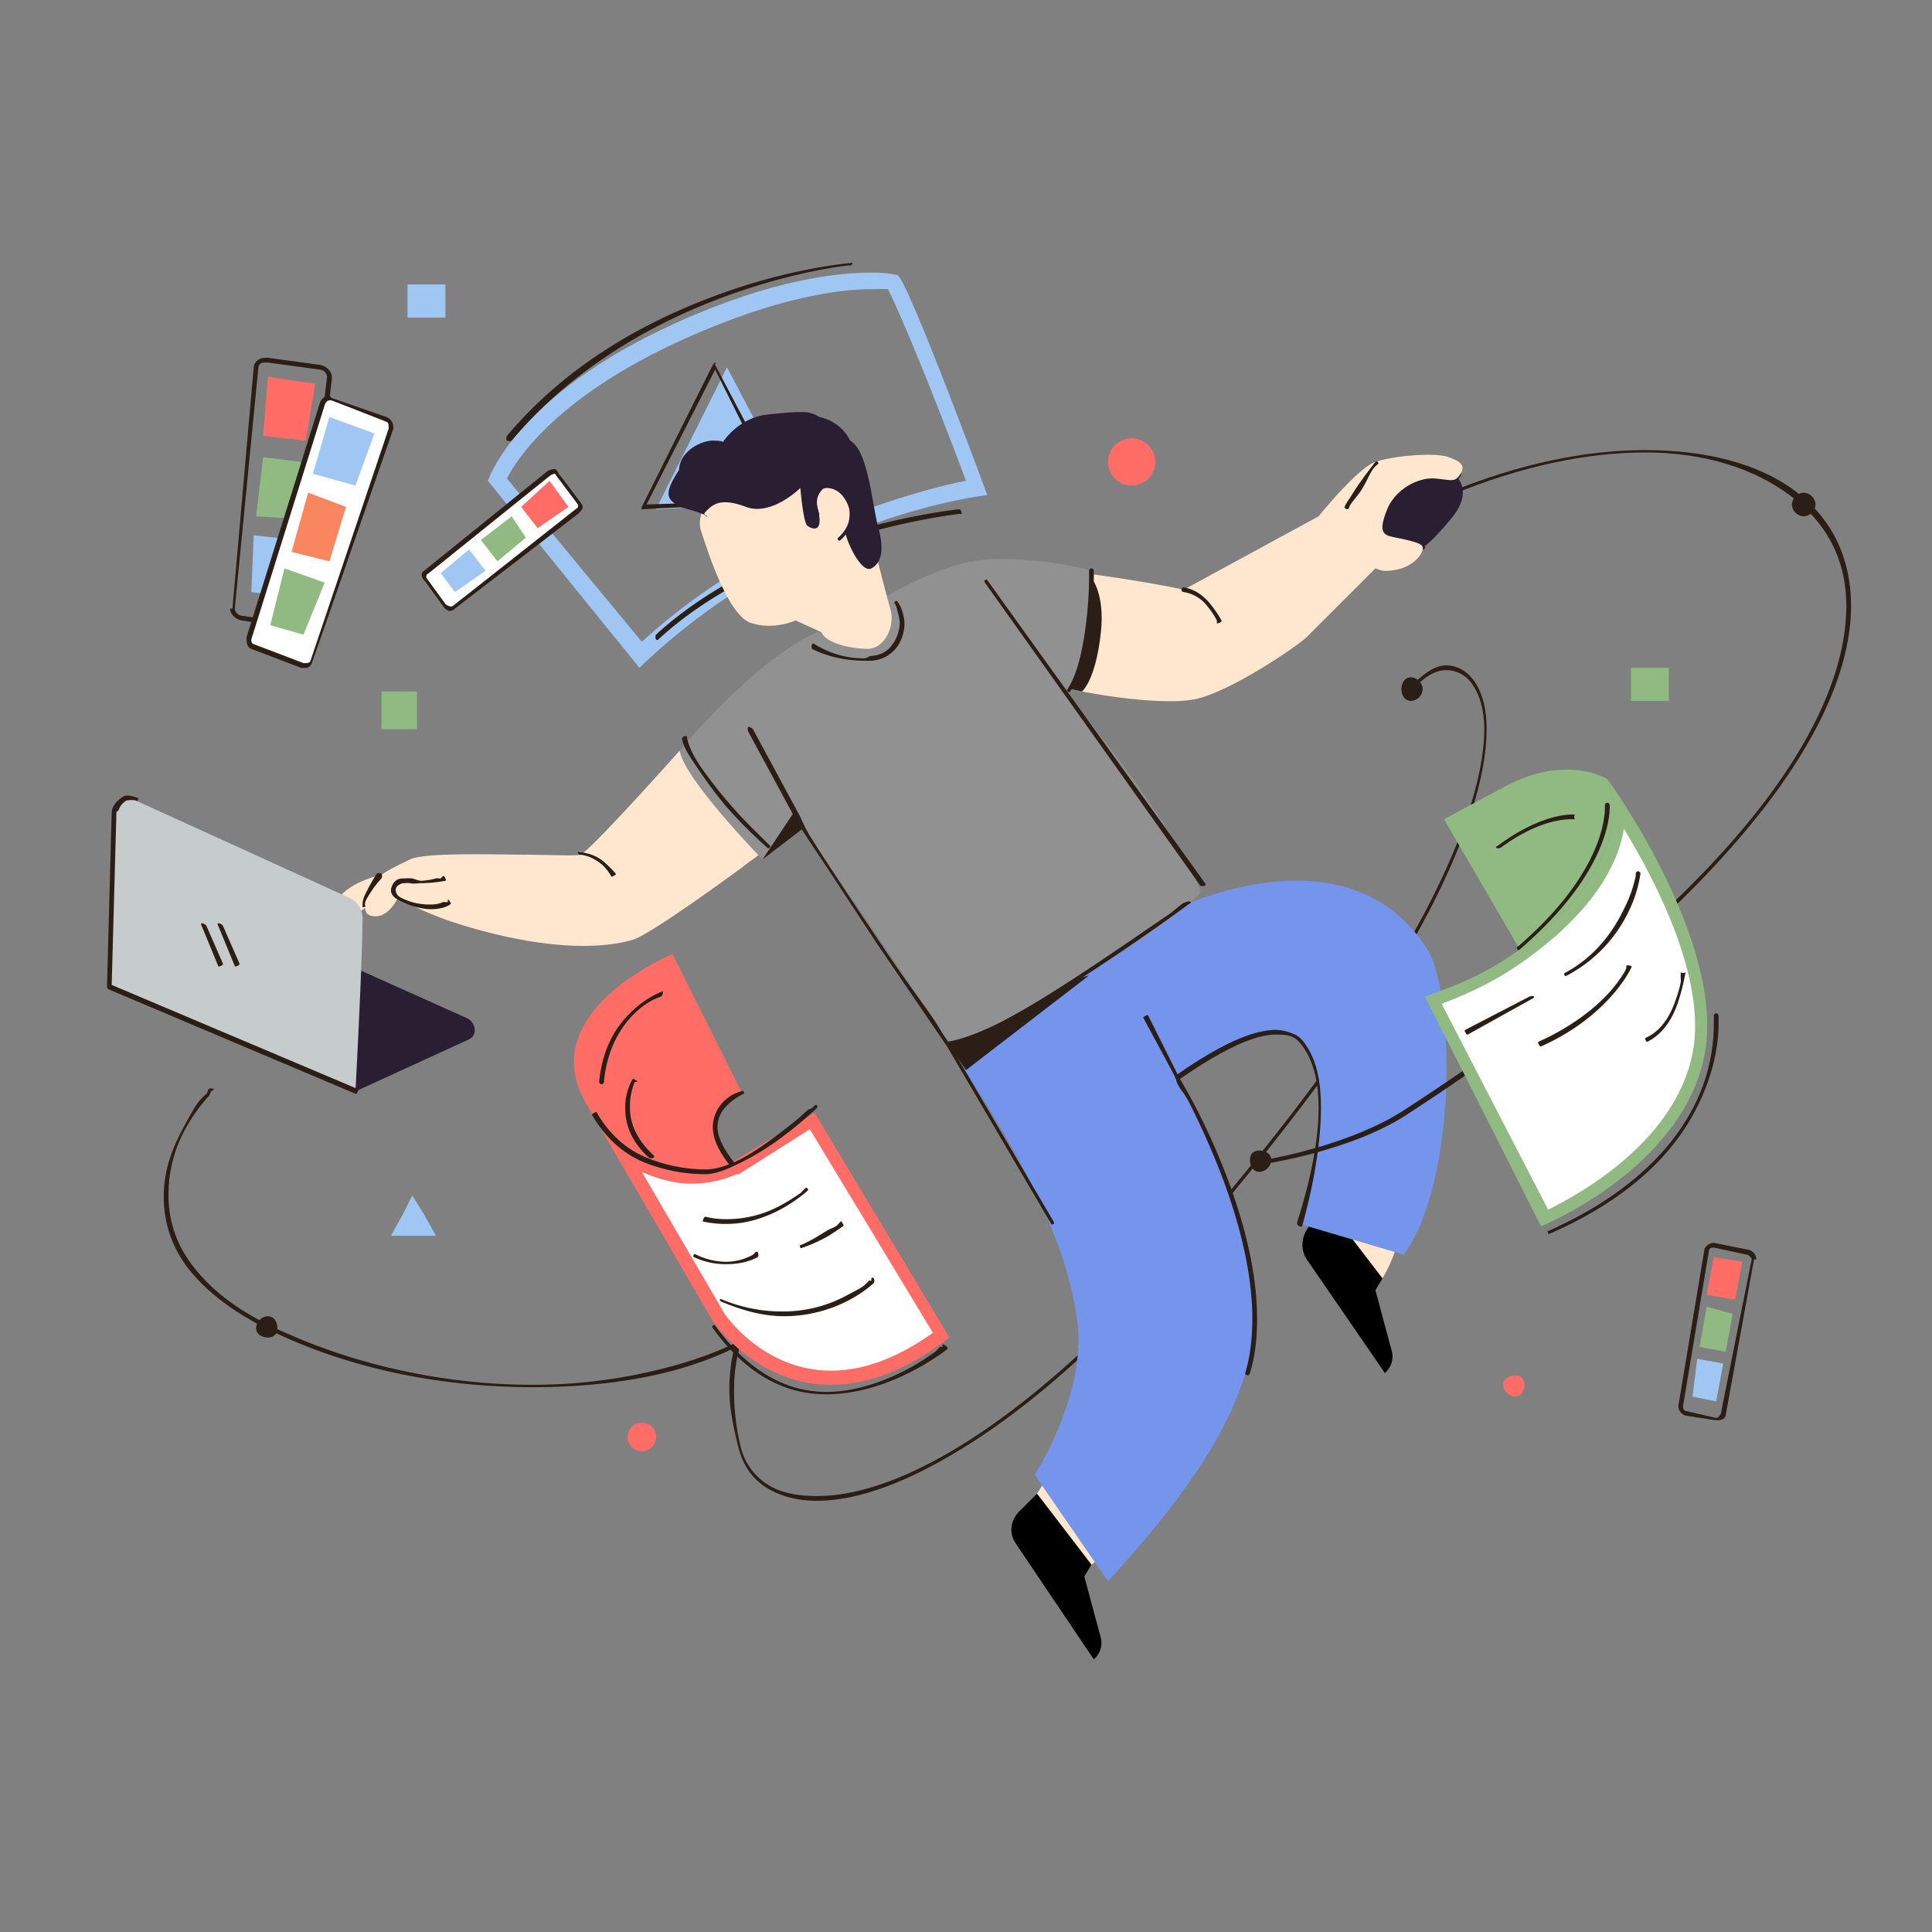 <svg xmlns="http://www.w3.org/2000/svg" width="895" height="895" fill="none" xmlns:v="https://vecta.io/nano"><rect width="100%" height="100%" fill="#808080" stroke="none"/><style><![CDATA[.O{fill:#2a1e17}.P{fill:#a0c6f4}.Q{fill:#ff6d66}.R{fill:#91ba83}.S{fill:#fff}.T{fill:#ffe7cf}.U{fill:#2a1e33}]]></style><g clip-path="url(#C)"><mask id="A" maskUnits="userSpaceOnUse" x="0" y="0" width="895" height="895"><path d="M0 0H895V895H0V0Z" class="S"/></mask><g mask="url(#A)"><mask id="B" maskUnits="userSpaceOnUse" x="0" y="0" width="895" height="895"><path d="M0 0H895V895H0V0Z" class="S"/></mask><g mask="url(#B)"><path d="M480.388 691.952l7.674-12.059 23.021 40.561-5.481 4.385-25.214-32.888m160.053-99.758s11.907-19.7 6.578-29.6l-39.465 4.385 32.888 25.214" class="T"/><path d="M640.441 592.193l-3.289 5.481 7.674 28.5c.415 1.788.327 3.656-.253 5.397s-1.632 3.287-3.036 4.469l-36.177-52.62c-3.444-5.089-2.31-12.263 2.193-16.444l7.674-7.674 25.214 32.888" fill="#000"/><path d="M656.885 314.839c4.468-3.941 8.435-6.576 13.155-6.578 5.054-.012 9.806 2.731 13.155 7.674s5.48 12.013 5.481 21.925c-.008 19.053-7.492 48.226-28.5 87.7s-55.682 88.807-109.628 151.285c-36.435 42.2-70.309 72.046-99.759 90.989s-53.476 27.4-72.353 27.406c-9.567 0-17.984-2.443-24.118-6.578s-10.048-9.909-12.059-17.54c-2.627-9.942-4.385-19.268-4.385-27.406 0-18.914 5.887-32.339 13.155-41.658 3.411-4.273 7.482-7.973 12.059-10.963 3.646-2.325 6.176-3.277 8.77-3.289a5.33 5.33 0 0 1 3.289 1.1 4.29 4.29 0 0 1 .899 1.528c.189.566.258 1.166.201 1.761.092 1.54-.292 3.071-1.1 4.385-1.074 1.918-3.189 4.047-5.481 6.578-11.673 12.877-29.2 22.852-50.428 29.6s-46.229 9.864-72.353 9.866c-40.626 0-83.585-7.806-121.684-26.31-18.891-9.177-31.918-20.076-39.465-30.7a53.27 53.27 0 0 1-9.866-31.791c0-13.022 4.976-24.017 9.866-32.888 2.446-4.437 4.454-8.234 6.578-10.963 1.035-1.156 2.133-2.254 3.289-3.289.8-.861.611-1.843 1.1-2.193.436-.308 1.882-.436 2.193 0s-.658.786-1.1 1.1c-.26.18-.353 1.388-1.1 2.193-4.8 5.27-8.857 11.172-12.059 17.54a63.06 63.06 0 0 0-6.578 28.5 51.92 51.92 0 0 0 9.866 30.7c7.313 10.29 18.6 20.525 37.273 29.6 37.786 18.352 81.33 27.403 121.687 27.401 24.531 0 48.923-3.696 72.353-10.963 21-6.669 37.987-15.979 49.332-28.5 1.728-2.003 3.201-4.213 4.385-6.578.979-1.74 2.2-2.389 2.193-3.289a3.94 3.94 0 0 0-1.1-2.193c-.361-.3-1.256 0-2.193 0-1.98-.012-4.247 1.084-7.674 3.289-10.319 6.611-24.12 22.694-24.118 50.428-.08 9.238 1.026 18.449 3.289 27.406a28.29 28.29 0 0 0 12.062 16.443c5.74 3.871 13.744 5.481 23.021 5.481 18.3.008 42.008-7.492 71.257-26.31s63.419-48.9 99.759-90.989c53.875-62.4 88.7-111.984 109.626-151.283s28.508-68.059 28.5-86.6c0-9.65-2.419-16.337-5.481-20.829-1.314-2.003-3.102-3.652-5.206-4.799a14.57 14.57 0 0 0-6.853-1.779c-4.131 0-7.86 1.775-12.059 5.481-.336.186-.713.284-1.097.284a2.26 2.26 0 0 1-1.096-.284c-.353-.4.695-.741 1.1-1.1" class="O"/><path d="M602.072 566.979s19.683-57.1 3.289-82.219c-13.531-20.729-58.623 13-64.679 17.54l-30.7-57.005s7.285-9.71 25.214-19.733 91.27-40.662 126.07 14.251c12.863 20.295 13.707 108.04-10.963 141.417l-48.231-14.251z" fill="#7595ec"/><path d="M671.136 228.235c32.493-13.468 63.748-19.733 90.989-19.733 27.945 0 52.148 6.142 69.064 18.636s26.324 30.585 26.31 53.717c-.008 27.67-14.381 62.326-47.139 101.952s-83.973 85.112-158.957 133.743c-26.752 17.328-67.906 23-67.968 23.021-.529.079-1.017-.567-1.1-1.1s.565-1.019 1.1-1.1c.726.116 1.466.116 2.193 0 8.073-1.369 41.764-8.145 64.679-23.021 74.868-48.554 126.37-93.233 158.957-132.647s46.051-73.852 46.046-100.847c-.014-22.573-9.844-39.339-26.31-51.524s-39.227-19.733-66.872-19.733c-26.94 0-57.608 6.35-89.893 19.733-.495.206-1.987.495-2.193 0s.6-.891 1.1-1.1" class="O"/><path d="M715 564l-50.5-99 22-12 33.5-24.5 21.5-25.5 11-26.5 17 32.5 17 44v38L768 526.5l-35 28-18 9.5zm-379.5 50.5l-43-73.5h4.5l20 5 25.5-5 34.5-21 59 98.5-3 3.5-24.5 13.5-25.5 3-24.5-5-23-19z" class="S"/><path d="M272.099 512.166c14.869 24.472 34.253 29.6 48.235 29.6a53.07 53.07 0 0 0 18.636-3.289l38.369-23.021 62.487 104.141c-21.063 16.236-39.442 21.925-54.813 21.925-35.14 0-54.813-29.6-54.813-29.6l-58.101-99.756zm103.048 10.963l-32.884 20.828h-1.1c-6.565 2.889-13.658 4.382-20.829 4.385-6.88 0-14.609-1.715-23.021-5.481l38.369 65.775c1.251 1.819 18.689 26.31 49.332 26.31 14.946 0 30.816-5.87 47.139-17.54l-57.005-94.278" class="Q"/><path d="M403.649 126.284c4.048-.09 8.093.279 12.059 1.1 4.544 1.515 41.658 101.952 41.658 101.952s-87.932 9.3-161.15 80.027l-70.16-86.6s12.165-39.457 87.7-73.449c44.262-19.927 74.276-23.03 89.893-23.03zm0 7.674c-13.984 0-43.007 3.4-86.6 23.021-57.818 26.017-77.3 54.839-82.219 64.679l62.487 75.642c37.145-33.815 76.457-51.558 104.144-61.39 19.635-6.972 36.408-11.421 46.043-13.155-14.481-38.912-30.888-78.782-36.177-88.8-1.718-.161-4.449 0-7.674 0" class="P"/><path d="M445.308 238.102a4.4 4.4 0 0 0-1.1 0c-9.66 1.115-89.371 12.294-139.225 58.1-.4.361-.734.4-1.1 0-.185-.336-.282-.713-.282-1.097a2.27 2.27 0 0 1 .282-1.096c53.893-49.428 140.239-58.072 140.321-58.1.531-.054 1.044.563 1.1 1.1s.534 1.042 0 1.1" class="O"/><path d="M369.665 232.621l-32.888-62.487-32.888 65.775 65.776-3.288z" class="P"/><path d="M363.088 232.62h-1.1l-30.7-61.39-31.791 62.487 63.583-2.193v1.1l-65.775 3.289c-.343.016.186.289 0 0-.172-.346-.172-.754 0-1.1l32.888-65.775c.165-.326.732-1.1 1.1-1.1s-.167.772 0 1.1l32.888 62.487a1.32 1.32 0 0 1 0 1.1c-.165.287-.767-.014-1.1 0m30.703-109.63c-.365-.054-.735-.054-1.1 0-10.825 1.2-99.212 13.989-155.668 81.123-.336.185-.713.282-1.097.282a2.27 2.27 0 0 1-1.096-.282 2.26 2.26 0 0 1-.284-1.096c0-.384.098-.761.284-1.097 30.435-36.166 69.923-55.645 101.952-66.872s56.951-13.149 57.005-13.155c.533-.048 1.048-.533 1.1 0s-.563 1.048-1.1 1.1M344.452 401.44l8.77-6.578c-1.484-1.976-24.8-27.013-38.369-47.139 0 0 27.409 55.324 29.6 53.717m332.165-180.878c-.548.894-1.299 1.645-2.193 2.193-.791.572-1.258 1.1-2.193 1.1-1.771-.014-4.074-.825-7.674-1.1-.337-.027-.743 0-1.1 0-3.896.009-7.705 1.152-10.963 3.289a21.88 21.88 0 0 0-8.77 9.866 24.79 24.79 0 0 0-2.193 8.77c0 .791-.206.8 0 1.1.286.44.66.814 1.1 1.1.365-.051.735-.051 1.1 0 1.992.553 6.453 1.31 9.866 2.193 1.714.446 3.111 1.622 4.385 2.193.638.287.633.728 1.1 1.1s.959.443 1.1 1.1c.107.526-.571.99-1.1 1.1s-.992-.573-1.1-1.1c-.118-.155-.606.256-1.1 0a29.57 29.57 0 0 0-7.674-3.289c-1.6-.353-3.128-.8-4.385-1.1-.628-.149-1.721.142-2.193 0s-.753.19-1.1 0c-.57-.328-.627-1.527-1.1-2.193s-1.1-1.128-1.1-2.193c.01-1.939.385-4.306 2.193-8.77 1.889-4.645 5.873-8.414 9.866-10.963s8.1-4.381 12.059-4.385c.4 0 .708-.031 1.1 0 3.716.289 6.346 1.108 7.674 1.1.71-.008.66-.8 1.1-1.1s1.552-.026 2.193-1.1c.275-.46.637-1.372 1.1-1.1s.275 1.733 0 2.193" class="O"/><path d="M659.078 253.449c-11.351-.27-25.9-1.237-23.021-9.866s13.916-29.495 38.369-23.021c0 0 8.594 6.788-2.193 19.733s-13.155 13.154-13.155 13.154z" class="U"/><path d="M600.978 566.979s-.26-.28 0-1.1c1.819-5.705 9.872-30.5 9.866-52.62.006-10.693-1.865-20.2-6.578-27.406-1.478-2.257-3.358-4.483-5.481-5.481s-5-1.1-7.674-1.1c-8.888-.019-19.984 5.374-29.6 10.963-6.828 4-13.416 8.395-19.733 13.161-.429.322-.774.429-1.1 0s-.429-1.871 0-2.193c6.315-4.77 12.905-9.163 19.737-13.157 9.76-5.643 21.105-10.943 30.7-10.963 3.041.132 6.025.878 8.77 2.193 2.44 1.14 3.825 2.939 5.481 5.481 5.036 7.73 6.572 17.612 6.578 28.5-.01 25.74-8.76 54.76-8.77 54.813-.173.506-.59.171-1.1 0s-1.267-.59-1.1-1.1" class="O"/><path d="M509.986 445.294c14.386 15.144 56.184 88.621 65.775 123.877 12.828 47.161 8.026 86.756-62.487 163.342l-33.983-49.335s24.207-36.953 19.733-71.257c-6.471-49.626-41.329-97.742-59.2-128.262l70.16-38.369" fill="#7595ec"/><path d="M504.506 451.872l-57.005 43.85-17.54-25.214 74.545-18.636z" class="O"/><path d="M178.917 404.732c-8.841 1.895-16.2 5.024-20.829 9.866s-2.779 8.392-1.1 9.866 8.567-.428 14.251-5.481 7.674-14.251 7.674-14.251" class="T"/><path d="M353.222 394.866c-1.484-1.976-24.8-27.013-38.369-47.139 0 0-41.594 46.752-46.043 48.235-1.654.551-11.629.128-24.118 0-21.109-.219-48.6-.912-54.813 2.193-9.886 4.943-16.164 7.33-18.636 14.251s-3.724 11.634 2.193 12.059c6.919.495 10.963-8.77 10.963-8.77s6.218 4.382 20.829 9.866c0 0 52.563 19.737 87.7 9.866 9.6-2.694 60.294-40.561 60.294-40.561zm317.915-183.075c4.511 1.718 8.092 3.322 5.481 7.674s-4.517 2.772-12.059 2.193-18.155 4.968-21.925 14.251-2.031 10.9 0 12.059 15.862 2.58 16.444 5.481-5.292 11.542-18.636 10.963l-3.289-1.1-31.791 31.791c-4.062 4.06-33.986 24.393-50.428 28.5-12.5 3.124-38.5-.32-53.717-3.289a75.22 75.22 0 0 1-12.059-3.289s10.832-19.9 13.154-51.517c0 0 27.893 3.691 46.043 7.674l62.487-33.984s17.9-22.311 26.31-25.214 27.893-4.514 33.984-2.193" class="T"/><path d="M501.216 320.321c-4.104-.76-8.137-1.86-12.059-3.289 0 0 14.125-17.714 16.444-49.332 0 0 6.326 7.3 4.385 25.214-2.442 22.507-8.77 27.406-8.77 27.406" class="O"/><path d="M505.602 264.412s-.611 38.693-10.963 54.813l-3.289-1.1s48.9 56.988 64.679 94.278c2.581 6.1-100.858 72.188-116.2 71.257 0 0-50.66-76.864-67.968-99.759l-18.636 14.251s-36.41-37.307-38.369-50.428c0 0 34.75-42.256 63.583-54.813s54.538-34.568 85.508-33.984c26.809.5 41.658 5.481 41.658 5.481" fill="#919191"/><path d="M353.222 398.155l18.636-14.251-3.289-8.77-15.347 23.021z" class="O"/><path d="M324.72 245.779c3.258 10.129 12.53 39.137 23.021 42.754s20.829-1.1 20.829-1.1l12.059 5.481c1.247 3.741 9.438 7.236 20.829 7.674 8.432.324 13.46-10.8 10.963-18.636-1.144-3.6-5.481-20.829-5.481-20.829s-8.122-33.689-16.444-40.561-16.16-13.362-38.369-4.385c-34.005 13.748-27.406 29.6-27.406 29.6" class="T"/><path d="M391.591 246.868c1.491 6.221 7.829 18.684 12.059 16.444s6.273-7.689 3.289-18.636-4.694-36.082-13.155-40.561c0 0-3.3-8.476-14.251-10.963a13.71 13.71 0 0 0-8.77-2.193s-1.662-.4-15.348 1.1-20.829 13.155-20.829 13.155 1.834-1.1-4.385-1.1-17.585 6.243-15.348 16.444c0 0 8.465-15.985 0-3.289s-5.027 14.186 0 17.54c21.332 5.723 8.824 5.427 12.059 2.193s6.692-6.672 18.636-2.193 25.214-8.77 25.214-8.77 1.3 16.047 3.289 17.54 6.474 3.079 5.481-4.385-2.939-6.78-2.193-8.77 4.975-7.725 12.059-2.193c7.961 6.221 2.193 18.637 2.193 18.637z" class="U"/><path d="M388.302 249.067c3.056-2.562 5.491-6.783 5.481-10.963a14.14 14.14 0 0 0-2.193-6.578c-2.643-4.454-6.238-5.491-8.77-5.481-.431-.031-.862.055-1.248.249s-.713.487-.945.851c-1.381 1.495-2.161 3.446-2.193 5.481.039 1.878.411 3.734 1.1 5.481.184.5-.594.91-1.1 1.1s-.91.5-1.1 0a19.8 19.8 0 0 1-1.1-6.578 9.77 9.77 0 0 1 2.193-6.578 6.02 6.02 0 0 1 1.96-1.561 6.04 6.04 0 0 1 2.425-.632c3.38.01 8.017 2.731 10.963 7.674 1.427 2.4 1.1 4.25 1.1 6.578.057 4.635-1.952 9.054-5.481 12.059-.409.345-.753.409-1.1 0s-.409-.751 0-1.1" class="U"/><path d="M505.601 724.84l-3.289 5.481 7.674 28.5c.415 1.788.327 3.657-.254 5.399s-1.631 3.289-3.035 4.471l-36.176-53.717c-3.442-5.091-2.312-11.166 2.193-15.348l7.674-7.674 25.213 32.888z" fill="#000"/><path d="M556.029 410.214l-99.759-140.32c-.312-.436-.434-.784 0-1.1s.784-.436 1.1 0l100.852 140.324c.312.436.434.784 0 1.1s-1.88.436-2.193 0m-140.32-131.555c1.006 1.307 1.751 2.796 2.193 4.385.621 1.766.991 3.612 1.1 5.481.025 3.901-1.12 7.72-3.289 10.963-1.389 1.93-3.193 3.524-5.281 4.662a15.85 15.85 0 0 1-6.778 1.916 32.8 32.8 0 0 1-3.289 0c-14.62 0-24.021-5.417-24.118-5.481-.442-.3-.3-1.752 0-2.193s.656-.3 1.1 0c6.894 4.333 14.879 6.615 23.021 6.578 1.263 0 1.943-.99 3.289-1.1 5.033-.411 7.886-2.584 9.866-5.481 2.051-2.889 3.196-6.324 3.289-9.866-.129-1.867-.498-3.709-1.1-5.481-.161-1.155-.534-2.27-1.1-3.289-.326-.425-.425-.77 0-1.1s.771-.423 1.1 0m222.537-63.576c-.851.601-1.592 1.342-2.193 2.193-1.65 2.255-3.214 6.426-5.481 9.866s-4.884 5.853-5.481 7.674c-.169.508-.588 1.267-1.1 1.1s-1.265-.588-1.1-1.1c.506-1.5 1.941-3.263 3.289-5.481 4.032-6.623 10.955-15.334 10.963-15.348.324-.427.668-.322 1.1 0s.324.668 0 1.1m-429.73 203.9c-.115.1-2.855 2.194-8.77 2.193-3.823 0-9.231-1.113-15.348-4.385-2.061-1.084-3.3-2.609-3.289-4.385.124-1.694.912-3.27 2.193-4.385 1.21-1.041 2.407-1.1 4.385-1.1 1.094-.104 2.195-.104 3.289 0 1.652.415 2.68 1.1 4.385 1.1a30.5 30.5 0 0 0 6.578-1.1c.9-.18 1.686.134 2.193 0 .252-.066.964-1.057 1.1-1.1.51-.161.935.584 1.1 1.1s.51.935 0 1.1a63.83 63.83 0 0 1-10.963 1.1c-1.825 0-3.629.461-5.481 0-.729-.086-1.465-.086-2.193 0-1.199-.082-2.381.313-3.289 1.1-.712.499-1.126 1.323-1.1 2.193a3.98 3.98 0 0 0 .656 1.938 3.96 3.96 0 0 0 1.537 1.351c4.376 2.336 9.293 3.471 14.251 3.289 1.886.04 3.757-.336 5.481-1.1.653-.27.784.192 1.1 0h1.1v-1.1c.413-.341.757.683 1.1 1.1s.413.755 0 1.1m-31.806-12.068c-1.608 1.705-3.075 3.538-4.385 5.481-1.515 2.434-3.312 4.72-3.289 6.578.02.535.535 1.077 0 1.1s-1.077.535-1.1 0v-1.1c.043-1.524.418-3.021 1.1-4.385a84.78 84.78 0 0 1 5.481-9.866 2.27 2.27 0 0 1 1.096-.282c.384 0 .761.097 1.097.282a2.26 2.26 0 0 1 0 2.193" class="O"/><path d="M283.062 405.829c-1.14-2.062-2.623-3.916-4.385-5.481-2.591-2.085-6.184-4.129-9.866-4.385-.284-.023-.551-.146-.752-.348s-.325-.468-.348-.752c.037-.533.563-.039 1.1 0a18.78 18.78 0 0 1 10.963 4.385c1.954 1.695 3.786 3.527 5.481 5.481.32.429-.668.776-1.1 1.1s-.774.427-1.1 0M563.703 288.53v-1.1a35.34 35.34 0 0 0-4.385-6.578c-2.655-3.541-6.59-5.902-10.963-6.578-.528-.093-1.191-.569-1.1-1.1s.569-1.191 1.1-1.1c6.516 1.162 10.535 5.339 13.155 8.77 1.607 2.092 3.072 4.29 4.385 6.578.165.51-.586.933-1.1 1.1s-.933.51-1.1 0m-31.783 181.986l14.251 28.5c7.087 11.968 13.315 24.424 18.637 37.274 8.967 21.578 17.534 48.817 17.54 74.545 0 8.731-.844 17.337-3.289 25.214-.159.512-.584 1.255-1.1 1.1s-1.255-.586-1.1-1.1c2.374-7.648 3.289-16.636 3.289-25.214.006-25.28-8.619-53.1-17.54-74.545-4.46-10.724-8.714-19.856-12.059-26.31-1.672-3.227-3.411-4.83-4.385-6.578-.487-.875-.837-1.739-1.1-2.193-.144-.352-.144-.748 0-1.1l-15.348-28.5c-.248-.473.621-.848 1.1-1.1s.85-.475 1.1 0m-44.942 96.477l-48.235-82.219-32.888-48.235-23.021-35.08-8.77-13.155c-2.35-3.749-4.638-7.087-5.481-8.77l-21.925-40.562c-.254-.471-.471-1.938 0-2.193s1.937.625 2.193 1.1l21.925 40.561c1.262 3.019 2.727 5.949 4.385 8.77 8.188 13.061 24.239 37.313 38.369 58.1 7.067 10.4 13.85 19.331 18.636 26.31 2.393 3.491 4.128 6.8 5.481 8.77l2.193 3.289 48.235 82.219c.27.462.463.825 0 1.1s-.827.462-1.1 0" class="O"/><path d="M550.549 418.984c-15.071 10.992-30.424 21.593-46.043 31.791-12.307 8-24.537 15.628-36.176 21.925-11.655 6.295-21.861 11.256-28.5 12.059-.531.062-1.034-.565-1.1-1.1s-.532-1.034 0-1.1c6.058-.7 16.958-4.7 28.5-10.963 17.347-9.386 37.337-22.86 53.717-33.984l20.829-14.251c2.527-1.792 4.1-3.39 5.481-4.385.639-.527 1.389-.903 2.193-1.1.432-.314 1.876-.432 2.193 0s-.662.782-1.1 1.1M506.7 264.412a178.83 178.83 0 0 1-1.1 21.925c-1.34 11.756-4.491 25.775-9.866 33.984-.293.448-.648.295-1.1 0s-.295-.65 0-1.1c5.036-7.625 7.471-21.266 8.77-32.888a181.65 181.65 0 0 0 1.1-21.925c.023-.284.146-.551.348-.752s.468-.325.752-.348c.284.023.551.146.752.348s.325.468.348.752M318.142 341.15c.613 3.76 2.879 8.862 6.578 14.251 5.989 8.503 12.584 16.564 19.733 24.118 3.206 3.4 6.716 6.732 8.77 8.77l2.193 2.193c.57.553 1.094 1.1 1.1 1.1a.67.67 0 0 1 .211.24c.05.095.076.202.076.31a.67.67 0 0 1-.287.55.67.67 0 0 1-.24.211c-.095.05-.202.076-.31.076s-.215-.026-.31-.076a.67.67 0 0 1-.24-.211c-6.571-5.842-12.794-12.065-18.636-18.636a188.37 188.37 0 0 1-13.161-17.549c-3.762-5.511-6.943-9.936-7.674-14.251-.087-.529.569-1.009 1.1-1.1s1.007-.529 1.1 0M579.051 537.38c0 2.808 1.577 5.481 4.385 5.481 1.43-.074 2.781-.676 3.793-1.688s1.613-2.364 1.688-3.793c0-2.808-2.671-4.385-5.481-4.385s-4.385 1.577-4.385 4.385zm-460.428 77.834c0 2.808 2.671 4.385 5.481 4.385s4.385-1.577 4.385-4.385-1.575-5.481-4.385-5.481a5.79 5.79 0 0 0-5.481 5.481zm530.588-295.989c0 2.808 1.577 5.481 4.385 5.481 1.43-.074 2.781-.676 3.793-1.688s1.614-2.363 1.688-3.793c-.074-1.43-.676-2.781-1.688-3.793s-2.363-1.614-3.793-1.688c-2.808 0-4.385 2.673-4.385 5.481z" class="O"/><path d="M513.276 213.984c.02 6.046 4.917 10.943 10.963 10.963 6.046-.02 10.943-4.917 10.963-10.963-.02-6.047-4.917-10.944-10.964-10.964-6.046.02-10.943 4.917-10.963 10.963" class="Q"/><path d="M164.663 505.588l52.62-24.118c4.16-1.953 3.11-8.014-1.1-9.866l-95.374-42.754c-.694-.293-1.439-.444-2.193-.444a5.63 5.63 0 0 0-2.192.444l-65.775 28.5 114.014 48.238z" class="U"/><path d="M167.954 425.564c-.13 21.336-3.289 80.027-3.289 80.027L50.654 457.356l2.193-81.123c.157-4.968 5.345-7.543 9.866-5.481l98.663 44.947a10.48 10.48 0 0 1 4.818 3.913c1.175 1.761 1.788 3.837 1.76 5.953" fill="#c6cbcb"/><path d="M164.666 506.685L50.655 458.45c-.37-.155-1.11-.695-1.1-1.1l2.193-81.123a8.69 8.69 0 0 1 1.1-3.289 13.52 13.52 0 0 1 3.289-3.289 4.6 4.6 0 0 1 3.289-1.1 21.65 21.65 0 0 1 4.385 1.1c.512.153.153.582 0 1.1s-.582.153-1.1 0c-1.09-.172-2.199-.172-3.289 0-1.34 0-1.442.584-2.193 1.1a6.82 6.82 0 0 0-2.193 3.289c-.188.524-1.032.757-1.1 1.1l-2.193 80.027L165.754 504.5c.495.207.208.6 0 1.1s-.6 1.3-1.1 1.1m-55.898-59.214l-7.674-18.636c-.21-.493-.493-.889 0-1.1s1.983.6 2.193 1.1l7.674 17.54c.21.493-.6.889-1.1 1.1s-.887.493-1.1 0m-7.667-.004l-7.674-18.636c-.209-.493-.492-.889 0-1.1s1.985.6 2.193 1.1l7.674 17.54c.208.493-.6.889-1.1 1.1s-.889.493-1.1 0" class="O"/><path d="M696.35 641.524c.261 2.912 2.569 5.22 5.481 5.481 2.649 0 4.385-2.83 4.385-5.481a4.14 4.14 0 0 0-.256-1.722c-.207-.55-.529-1.049-.943-1.464s-.914-.737-1.464-.944-1.136-.294-1.722-.255c-2.651 0-5.481 1.738-5.481 4.385zm-405.615 24.118a6.51 6.51 0 0 0 .485 2.526c.327.802.812 1.53 1.424 2.143a6.54 6.54 0 0 0 2.142 1.424c.802.328 1.661.493 2.527.485 1.75.017 3.433-.671 4.67-1.908s1.925-2.92 1.908-4.67c.017-1.75-.671-3.433-1.908-4.67s-2.92-1.925-4.67-1.908c-.866-.008-1.725.157-2.527.485a6.54 6.54 0 0 0-2.142 1.424c-.612.613-1.097 1.341-1.424 2.143a6.51 6.51 0 0 0-.485 2.526z" class="Q"/><path d="M176.725 337.861h16.444v-17.54h-16.444v17.54z" class="R"/><path d="M190.976 553.823l-4.385 8.77-5.481 9.866h20.829l-5.481-9.866-5.481-8.77" class="P"/><path d="M267.714 237.006l-58.1 43.85c-1.266.97-3.435 1.284-4.385 0l-8.77-12.059c-.908-1.233-.1-3.427 1.1-4.385l57.005-44.947c1.272-1.018 3.429-1.319 4.385 0l8.77 13.155c.908 1.253 1.229 3.446 0 4.385" class="S"/><path d="M267.714 237.005v1.1l-57.005 43.85a3.9 3.9 0 0 1-2.193 1.1c-1.168 0-2.538-1.178-3.289-2.193l-8.77-12.059c-.581-.602-.965-1.367-1.1-2.193-.059-.434.014-.875.21-1.267a2.18 2.18 0 0 1 .89-.926l57.005-46.043a7.05 7.05 0 0 1 3.289-1.1c1.177 0 1.444 1.159 2.193 2.193l9.866 13.155c.576.606.959 1.369 1.1 2.193 0 1.148-1.211 2.538-2.193 3.289v-1.1l-1.1-1.1c.485-.372 1.094-.526 1.1-1.1 0-.384.245-.759 0-1.1l-9.866-13.155c-.371-.512-.51-1.094-1.1-1.1a7.29 7.29 0 0 0-2.193 1.1l-55.908 44.956c-.464.372-1.094.538-1.1 1.1 0 .39-.25.757 0 1.1l8.77 12.059c.589.599 1.36.986 2.193 1.1.4 0 .751.264 1.1 0l57.005-44.947 1.1 1.1" class="O"/><path d="M263.329 234.813l-14.251 9.866-7.674-9.866 13.155-12.059 8.77 12.059z" class="Q"/><path d="M243.597 249.064l-13.155 10.963-7.674-9.866 14.251-10.963 6.578 9.866z" class="R"/><path d="M224.96 264.412l-14.251 9.866-6.578-8.77 13.155-10.963 7.674 9.867z" class="P"/><path d="M152.607 175.615h1.1l-13.158 110.722c-.439 2.647-2.802 4.538-5.481 4.385h-1.1l-21.919-3.289c-2.667-.366-5.481-2.84-5.481-5.481h1.1l9.866-111.818c.273-2.773 2.776-4.385 5.481-4.385a10.09 10.09 0 0 1 1.1 0l24.118 3.289c2.651.39 5.481 2.863 5.481 5.481v1.1h-1.1l-1.1-1.1c-.088-.842-.462-1.629-1.061-2.228s-1.386-.973-2.228-1.061l-24.118-3.289h-1.1c-1.714 0-3.118.426-3.289 2.193l-10.963 111.818a3.66 3.66 0 0 0 3.289 3.289l21.925 3.289h1.1a3.59 3.59 0 0 0 3.289-3.289l13.155-110.722 1.101 1.1" class="O"/><path d="M146.029 177.807l-4.385 26.31-19.733-2.193 2.193-27.406 21.925 3.289z" class="Q"/><path d="M139.452 213.984l-2.193 26.31-18.636-1.1 3.289-27.406 17.54 2.193" class="R"/><path d="M137.259 250.161l-4.385 26.31-16.444-2.193 1.1-26.31 19.733 2.193" class="P"/><path d="M181.11 198.636L144.937 306.07c-.137.436-.361.841-.658 1.189a3.39 3.39 0 0 1-1.069.837 3.43 3.43 0 0 1-1.312.353 3.42 3.42 0 0 1-1.346-.186l-23.021-8.77c-.855-.315-1.557-.944-1.965-1.758a3.58 3.58 0 0 1-.228-2.627l33.984-107.433c.127-.443.344-.855.639-1.21s.659-.645 1.071-.851c.833-.417 1.804-.465 2.675-.132l25.214 8.77c.861.307 1.57.934 1.979 1.751a3.54 3.54 0 0 1 .214 2.634" class="S"/><path d="M181.109 198.637h1.1L144.931 306.07c-.63 1.852-1.441 3.289-3.289 3.289a9.04 9.04 0 0 1-2.193 0l-23.021-8.77c-1.807-.652-2.193-2.556-2.193-4.385 0-.446-.14-.654 0-1.1l33.984-108.529a4.8 4.8 0 0 1 4.385-3.289c.514 0 .59.908 1.1 1.1l25.214 8.77a5.12 5.12 0 0 1 2.28 1.715c.583.777.932 1.703 1.009 2.67 0 .475.161.623 0 1.1h-2.193a4.31 4.31 0 0 0 0-1.1c0-1.02-.088-1.82-1.1-2.193l-25.214-9.866c-.365-.054-.736-.054-1.1 0-1.059 0-1.855 1.12-2.193 2.193l-33.976 108.528c-.079.252 0-.25 0 0 0 1.03.076 1.828 1.1 2.193l23.021 8.77c.364.051.735.051 1.1 0 1.042 0 1.839-.051 2.193-1.1l36.176-107.433h1.1" class="O"/><path d="M173.436 200.829l-8.77 24.118-19.733-5.481 7.674-26.31 20.829 7.674" class="P"/><path d="M160.281 234.817l-7.674 25.214-17.54-4.385 7.674-27.406 17.54 6.577z" fill="#f9865f"/><path d="M150.419 269.893l-9.866 24.118-15.348-4.385 6.578-26.31 18.636 6.578m605.129 54.812h17.54v-15.348h-17.54v15.348z" class="R"/><path d="M188.784 147.112h17.54v-15.348h-17.54v15.348z" class="P"/><path d="M830.094 233.716c.074 1.43.676 2.781 1.688 3.793s2.363 1.614 3.793 1.688c1.43-.074 2.781-.676 3.793-1.688s1.614-2.363 1.688-3.793c-.074-1.43-.676-2.781-1.688-3.793s-2.363-1.614-3.793-1.688c-1.43.074-2.781.676-3.793 1.688s-1.614 2.363-1.688 3.793zm-17.541 349.707l-13.155 72.352c-.357 1.831-2.589 2.193-4.385 2.193-.264 0 .266.056 0 0l-14.251-2.193c-1.899-.639-3.207-2.383-3.289-4.385-.037.217 0-.215 0 0l12.059-72.351c.324-1.869 2.562-3.289 4.385-3.289-.279-.062.275 0 0 0l16.444 3.289c.924.319 1.73.907 2.317 1.688a4.89 4.89 0 0 1 .972 2.697c0 .24-1.048-.244-1.1 0h-1.1c0-.865-1.316-2-2.193-2.193l-15.34-3.292c-.892 0-2.035.175-2.193 1.1l-12.059 72.353c0 .871.214 2.006 1.1 2.193l14.251 3.289c.878 0 2.022-1.293 2.193-2.193l14.251-71.257h1.1" class="O"/><path d="M807.072 584.518l-3.289 17.54-13.155-2.193 3.289-17.54 13.155 2.193z" class="Q"/><path d="M802.687 608.637l-3.289 17.54-12.059-2.193 3.289-18.636 12.059 3.289z" class="R"/><path d="M798.302 631.658l-3.289 17.54-10.963-2.193 2.193-17.54 12.059 2.193z" class="P"/><path d="M704.024 439.813c26.132-18.815 51.823-48.9 40.561-78.93 0 0-18.608-11.727-47.139 3.289l-28.5 15.348 35.08 60.294" class="R"/><path d="M744.586 360.882s55.457 75.708 44.946 128.262-75.642 78.93-75.642 78.93l-53.716-106.336c16.893-6.2 28.173-10.638 43.85-21.925 26.132-18.815 51.823-48.899 40.562-78.931zm7.674 23.021c-3.2 20.275-18.611 41.334-44.947 60.294-14.221 10.237-25.56 15.453-39.465 20.829L717.18 560.4c14.8-7.363 58.721-31.6 66.872-72.353 6.776-33.877-16.517-79.017-31.792-104.144z" class="R"/><path d="M759.933 404.728a59.39 59.39 0 0 1-5.481 17.54 65.38 65.38 0 0 1-28.5 29.6c-.471.254-.842.471-1.1 0s-.473-.844 0-1.1c14.865-7.965 22.892-20.176 27.406-29.6a59.76 59.76 0 0 0 4.385-10.963c.382-1.513.953-3.551 1.1-4.385.022-.366.022-.734 0-1.1.056-.533.563-1.154 1.1-1.1s1.152.565 1.1 1.1m-50.438 58.111l-29.6 16.444c-.471.254-.842-.625-1.1-1.1s-.471-.844 0-1.1l29.6-15.348c.471-.254 1.939-.471 2.193 0s-.625.844-1.1 1.1m46.05-14.244c-.058.134-10.138 22.047-41.658 36.176-.489.219-.877-.608-1.1-1.1s-.489-.879 0-1.1c15.483-6.943 26.637-15.976 32.888-23.021a64.73 64.73 0 0 0 6.578-8.77c.416-.705.784-1.438 1.1-2.193.157-.3-.076-.945 0-1.1.219-.487 1.7-.221 2.193 0s.219.608 0 1.1m25.213 2.201c-.806 4.453-1.904 8.847-3.289 13.155-2.2 6.716-6.358 14.676-14.251 18.636-.479.239-.856-.617-1.1-1.1s.617-.856 1.1-1.1c7.187-3.582 11.043-11.061 13.155-17.54a50.86 50.86 0 0 0 2.193-7.674c.165-1.1-.058-2.672 0-3.289-.012.161.027-.308 0 0v-1.1c.025-.535.561-.025 1.1 0s1.121-.533 1.1 0m-35.088-77.823v1.1c.014 5.841-2.482 32.17-41.658 65.775-.407.349-.747.407-1.1 0s-.407-.747 0-1.1c38.8-33.321 40.548-59.354 40.561-64.679v-1.1c-.05-.533.563-1.046 1.1-1.1s1.044.563 1.1 1.1m-16.447 6.582h-1.1c-2.783 0-15.145.086-32.888 13.155-.431.318-1.874.432-2.193 0s.666-.778 1.1-1.1c18.07-13.319 30.844-14.255 33.984-14.251h1.1c.535.041.041.563 0 1.1s.535 1.137 0 1.1m66.869 90.986c.074 1.183 0 2.735 0 4.385 0 9.382-2.57 25.875-13.155 43.85s-29.766 37.246-64.679 52.62c-.49.215-.881.491-1.1 0s-.491-.881 0-1.1c34.6-15.247 54.312-35.015 64.679-52.62 7.772-12.915 11.938-27.68 12.062-42.753 0-1.606.072-3.239 0-4.385.023-.284.146-.551.348-.752s.468-.325.752-.348c.284.023.551.146.752.348s.325.468.348.752" class="O"/><path d="M311.564 442.006l31.792 63.583s-21.4 7.947-4.385 32.888c0 0-40.557 17.006-66.872-26.31s39.465-70.161 39.465-70.161z" class="Q"/><path d="M344.452 506.685a30.6 30.6 0 0 0-6.578 4.385c-2.715 2.4-5.477 5.973-5.481 10.963 0 4.272 2.271 9.54 7.674 16.444.33.423.421.767 0 1.1s-1.863.421-2.193 0c-5.572-7.117-7.672-12.694-7.674-17.54.05-2.544.666-5.045 1.804-7.32s2.769-4.269 4.774-5.835c1.922-1.571 4.169-2.694 6.578-3.289.506-.178.918-.506 1.1 0s.506.918 0 1.1" class="O"/><path d="M378.436 513.263c-5.88 5.507-12.104 10.633-18.636 15.348-5.213 3.716-10.712 7.015-16.444 9.866-5.649 2.81-11.662 5.472-16.444 5.481-9.76-.016-19.43-1.876-28.5-5.481-9.27-3.853-17.774-10.978-24.118-21.925-.27-.463.635-.829 1.1-1.1s.827-.463 1.1 0c6.138 10.575 14.081 17.1 23.021 20.829 8.703 3.554 18.005 5.414 27.406 5.481 4.255.008 9.844-1.635 15.348-4.385 8.265-4.117 17.5-11.254 24.118-16.444 3.308-2.595 5.715-4.89 7.674-6.578.979-.844 1.667-.627 2.193-1.1.383-.35.75-.717 1.1-1.1.4-.361.734-.394 1.1 0s.394.734 0 1.1m-4.403 38.376c-.083.048-16.2 15.315-37.273 15.348-3.685.074-7.366-.295-10.963-1.1-.518-.132-.134-.578 0-1.1s.577-1.228 1.1-1.1c3.229.783 6.544 1.152 9.866 1.1a52.13 52.13 0 0 0 25.214-6.578c3.026-1.658 5.954-3.488 8.77-5.481.925-.681.614-.7 1.1-1.1.24-.2.976-.992 1.1-1.1.4-.355.742-.4 1.1 0s.4.741 0 1.1m-23.036 30.707c-.1.068-5.328 3.283-14.251 3.289-5.302.114-10.558-1.012-15.348-3.289-.479-.242-.242-.619 0-1.1s.619-.242 1.1 0a31.71 31.71 0 0 0 14.251 3.289c3.403-.058 6.759-.804 9.866-2.193.762-.302 1.495-.67 2.193-1.1.386-.347.753-.714 1.1-1.1.429-.322.774-.429 1.1 0s.428 1.871 0 2.193m53.706 12.068c-.089.081-15.53 15.336-41.658 15.348-8.61 0-17.817-2.123-28.5-6.578-.495-.206-1.3-.6-1.1-1.1s.6-.206 1.1 0c9.035 3.725 18.728 5.589 28.5 5.481a61.68 61.68 0 0 0 29.6-7.674c3.467-1.873 5.872-2.987 7.674-4.385.769-.692 1.501-1.424 2.193-2.193.227-.2.986.1 1.1 0v-1.1a.67.67 0 0 1 .24-.211c.095-.05.202-.076.31-.076s.215.026.31.076a.67.67 0 0 1 .24.211 2.26 2.26 0 0 1 .284 1.096c0 .384-.098.761-.284 1.097m-14.259-26.301c-.01.008-2.926 2.081-6.578 4.385a66.64 66.64 0 0 1-12.059 5.481c-.5.184-.912.5-1.1 0s-.5-.914 0-1.1c3.322-1.208 8.462-4.3 12.059-6.578 1.8-1.138 3.249-1.417 4.385-2.193a11.33 11.33 0 0 0 2.193-2.193c.435-.312.786.66 1.1 1.1s.436.786 0 1.1m-84.413-106.339c-.64.219-5.838 1.652-12.059 7.674s-12.832 16.221-14.251 31.791c-.048.533-.563 1.145-1.1 1.1s-1.145-.563-1.1-1.1c1.5-16.552 8.649-26.661 15.348-32.888 3.847-3.659 8.298-6.626 13.155-8.77.508-.167.929-.51 1.1 0-.008.862-.414 1.672-1.1 2.193m-10.955 39.465h-1.1a30.19 30.19 0 0 0-2.193 12.059c.012 6.132 2.331 14.007 10.963 21.925.4.363.363.7 0 1.1-.336.185-.713.282-1.097.282a2.27 2.27 0 0 1-1.096-.282c-8.995-8.219-10.976-16.4-10.963-23.021-.046-4.594 1.086-9.123 3.289-13.155.291-.45.646-.291 1.1 0s1.387.646 1.1 1.1M438.729 625.08c-.083.045-25.877 20.8-55.909 20.829-17.562.019-35.863-7.54-52.62-30.7-.314-.434-.435-.782 0-1.1s.782-.432 1.1 0c16.494 22.725 34.513 30.676 51.524 30.7 14.549 0 28.58-5.713 38.369-10.963 4.177-2.301 8.205-4.864 12.059-7.674 1.377-.981 1.469-1.622 2.193-2.193.361-.285.912.151 1.1 0s0-1.094 0-1.1c.407-.347 1.844.689 2.193 1.1s.407.747 0 1.1" class="O"/></g></g></g><defs><clipPath id="C"><path d="M0 0h895v895H0z" class="S"/></clipPath></defs></svg>
